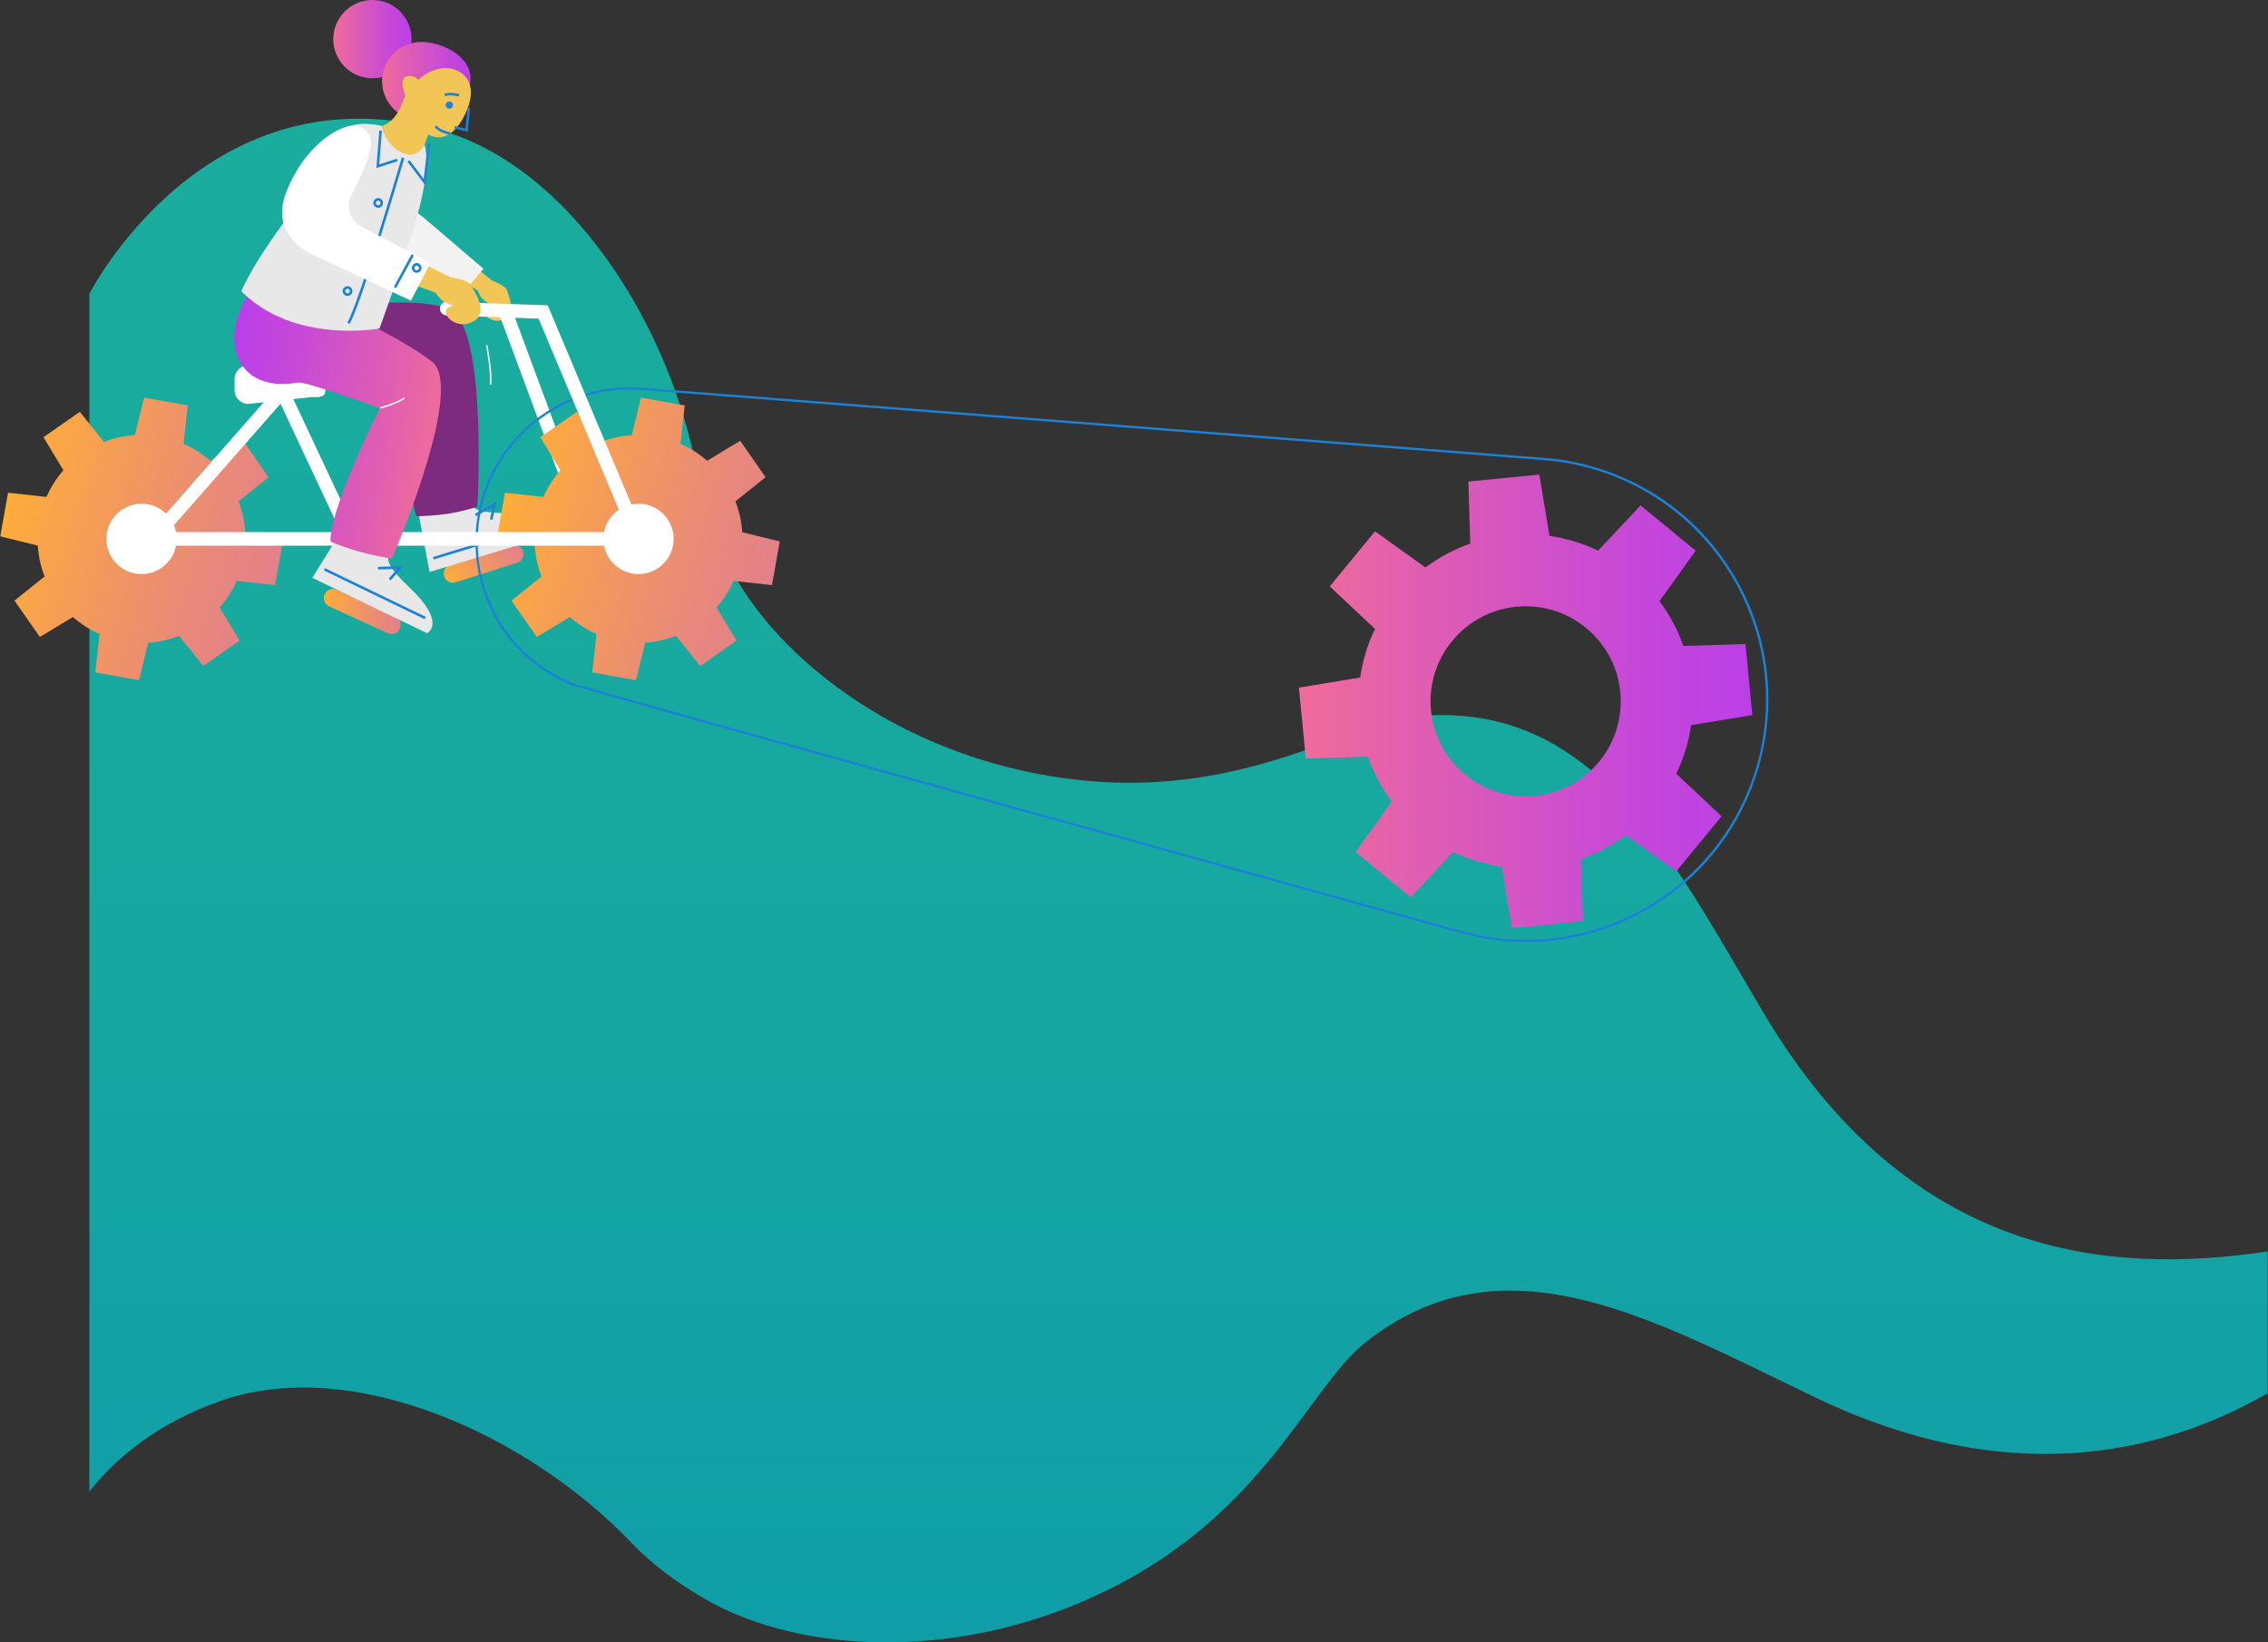 <?xml version="1.0" encoding="utf-8"?>
<!-- Generator: Adobe Illustrator 23.1.0, SVG Export Plug-In . SVG Version: 6.00 Build 0)  -->
<svg version="1.1" id="Слой_1" xmlns="http://www.w3.org/2000/svg" xmlns:xlink="http://www.w3.org/1999/xlink" x="0px" y="0px"
	 viewBox="0 0 1999 1447.62" style="enable-background:new 0 0 1999 1447.62;" xml:space="preserve">
<rect x="0" y="0" width="1999" height="1447.62" fill="#333333" stroke="none"/>
<style type="text/css">
	.st0{fill:url(#SVGID_1_);}
	.st1{fill:#F2C557;}
	.st2{fill:#F2F2F2;}
	.st3{fill:#FFFFFF;}
	.st4{fill:url(#SVGID_2_);}
	.st5{fill:url(#SVGID_3_);}
	.st6{fill:#E8E8E8;}
	.st7{fill:#1B82D8;}
	.st8{fill:#7D2B7F;}
	.st9{fill:none;stroke:#1B82D8;stroke-width:2.256;stroke-miterlimit:10;}
	.st10{fill:url(#SVGID_4_);}
	.st11{fill:url(#SVGID_5_);}
	.st12{fill:url(#SVGID_6_);}
	.st13{fill:url(#SVGID_7_);}
	.st14{fill:url(#SVGID_8_);}
	.st15{fill:url(#SVGID_9_);}
</style>
<g>
	<linearGradient id="SVGID_1_" gradientUnits="userSpaceOnUse" x1="1038.757" y1="1447.62" x2="1038.757" y2="104.621">
		<stop  offset="0" style="stop-color:#0F9EA8"/>
		<stop  offset="0.441" style="stop-color:#16A7A1"/>
		<stop  offset="1" style="stop-color:#1AAD9D"/>
	</linearGradient>
	<path class="st0" d="M78.76,1314.64c25.47-32.24,62.63-60.91,114.25-79.4c116.45-41.71,272.44,29.02,363.98,125.04
		c16.79,17.61,38.5,34,63.46,48.59c85.46,49.97,234.18,58.06,369.26-14.35c127.52-68.35,165.42-172.79,213.27-210.89
		c122.86-97.84,255.32-19.69,398.4,48.73c165.59,79.18,300,51.55,397.37-4.36v-125h0c-140.35,21.05-316,6-444.29-210.07
		c-80.97-136.37-147.71-274.93-304.22-261.82c-60.95,5.1-150.49,70.89-294.49,56.89c-152.55-14.83-271.72-104.16-315.02-193.19
		c-12.65-26-21.6-51.69-25.78-75.65C592.18,288.46,501.76,143,381.76,113c-203.2-50.8-303,146-303,146V1314.64z"/>
	<g>
		<g id="рука_1">
			<path class="st1" d="M386.56,209.72l47.42,37.79c0,0,11.78,4.2,12.98,8.49c1.2,4.29,8.8,21.78-3.37,25.85
				c-12.17,4.06-20.65-7.49-17.9-11.7c2.75-4.21,8.72-0.31,2.75-4.21c-5.97-3.9-7.18-9.7-7.18-9.7l-55.78-34.97L386.56,209.72z"/>
			<path class="st2" d="M316.22,147.39c-19.99,37.52,9.42,58.88,9.42,58.88L402,265.51l24.14-28.62l-52.38-44.78
				c-8.64-7.38-28.11-17.08-21.98-26.65c2.89-4.52,4.74-8.8,6.48-12.47c9.5-20-5.81-45.12-29.5-23
				C325.44,133.1,321.76,137,316.22,147.39z"/>
		</g>
		<g id="рама_2">
			<path class="st3" d="M519.76,481c-2.44,0-4.73-1.5-5.63-3.92l-73-197c-1.15-3.11,0.43-6.56,3.54-7.71
				c3.11-1.15,6.56,0.43,7.71,3.54l73,197c1.15,3.11-0.43,6.56-3.54,7.71C521.15,480.88,520.45,481,519.76,481z"/>
		</g>
		<linearGradient id="SVGID_2_" gradientUnits="userSpaceOnUse" x1="285.36" y1="539" x2="353.154" y2="539">
			<stop  offset="0" style="stop-color:#FFAD39"/>
			<stop  offset="0.288" style="stop-color:#F69E54"/>
			<stop  offset="0.756" style="stop-color:#E8887B"/>
			<stop  offset="1" style="stop-color:#E3808A"/>
		</linearGradient>
		<path class="st4" d="M341.82,558.16l-51.8-23.78c-4-1.84-5.77-6.61-3.93-10.61v0c1.84-4,6.61-5.77,10.61-3.93l51.8,23.78
			c4,1.84,5.77,6.61,3.93,10.61l0,0C350.59,558.23,345.82,560,341.82,558.16z"/>
		
			<linearGradient id="SVGID_3_" gradientUnits="userSpaceOnUse" x1="5889.623" y1="-2676.654" x2="5957.417" y2="-2676.654" gradientTransform="matrix(0.74 -0.673 0.673 0.74 -2156.392 6462.107)">
			<stop  offset="0" style="stop-color:#FFAD39"/>
			<stop  offset="0.288" style="stop-color:#F69E54"/>
			<stop  offset="0.756" style="stop-color:#E8887B"/>
			<stop  offset="1" style="stop-color:#E3808A"/>
		</linearGradient>
		<path class="st5" d="M455.84,496l-54.33,17.25c-4.19,1.33-8.71-1.01-10.05-5.2l0,0c-1.33-4.19,1.01-8.71,5.2-10.05L451,480.75
			c4.19-1.33,8.71,1.01,10.05,5.2v0C462.38,490.15,460.04,494.67,455.84,496z"/>
		<path id="седло" class="st3" d="M274.76,350l-56,6c-6.6,0-12-5.4-12-12v-10c0-6.6,5.4-12,12-12h56c6.6,0,12,5.4,12,12v10
			C286.76,350.6,281.36,350,274.76,350z"/>
		<g id="нога_1">
			<g id="ботинок_2">
				<path class="st6" d="M369.3,454.63l9.32,49.49l107.47-32.54c0,0,6.72-16.08-30.23-18.87c-9.86-0.75-35.71,0.55-40.03-7.28l0,0
					L369.3,454.63z"/>
				<g>
					
						<rect x="379.95" y="476.65" transform="matrix(0.956 -0.292 0.292 0.956 -120.842 146.226)" class="st7" width="98.6" height="2.26"/>
				</g>
				<g>
					<polygon class="st7" points="433.99,458.2 431.79,457.69 434.35,446.65 419.62,454.93 418.51,452.96 437.7,442.18 					"/>
				</g>
			</g>
			<path class="st8" d="M221.69,272.68c-9.85,44.18,13.01,67.34,67.95,56.73s75.6-3.58,75.6-3.58s-6.07,84.58-0.68,119.6
				c0.4,2.62,1.28,6.1,1.8,8.06c0.24,0.89,1.04,1.5,1.96,1.48c3.9-0.08,14.55-0.42,25.45-1.98c11.39-1.63,22.05-4.86,25.66-6.03
				c0.79-0.25,1.33-0.97,1.38-1.8c0.84-15.77,7.72-162.89-26.54-173.67c-36.21-11.39-108.32,0.71-108.32,0.71L221.69,272.68z"/>
		</g>
		<g>
			<path class="st7" d="M1345.18,830.39c-20.71,0-41.53-3.04-61.92-9.19l0.58-1.91c111.74,33.67,230.04-29.84,263.72-141.58
				c33.67-111.74-29.84-230.04-141.58-263.72c-15.24-4.59-30.95-7.47-46.69-8.56l-790.12-61.48c-8.41-0.85-16.95-0.91-25.41-0.17
				c-73.81,6.42-128.63,71.7-122.21,145.51c4.41,50.68,36.48,93.99,83.7,113.03c7.35,2.96,770.56,214.86,778.27,217l-0.53,1.92
				c-31.48-8.74-771.03-214.07-778.48-217.07c-47.91-19.32-80.46-63.27-84.94-114.71c-6.52-74.9,49.12-141.14,124.02-147.66
				c8.59-0.75,17.25-0.69,25.76,0.18l790.09,61.48c15.87,1.09,31.73,4,47.12,8.64c54.64,16.47,99.6,53.22,126.59,103.5
				s32.79,108.06,16.32,162.7c-16.47,54.64-53.22,99.6-103.5,126.59C1414.44,821.79,1379.97,830.39,1345.18,830.39z"/>
		</g>
		<circle class="st9" cx="326.87" cy="209.63" r="3.16"/>
		<g id="голова_1_">
			<linearGradient id="SVGID_4_" gradientUnits="userSpaceOnUse" x1="293.757" y1="34.5" x2="362.757" y2="34.5">
				<stop  offset="0" style="stop-color:#F06C99"/>
				<stop  offset="0.223" style="stop-color:#E260AE"/>
				<stop  offset="0.738" style="stop-color:#C648D8"/>
				<stop  offset="1" style="stop-color:#BB3FE9"/>
			</linearGradient>
			<circle class="st10" cx="328.26" cy="34.5" r="34.5"/>
			<linearGradient id="SVGID_5_" gradientUnits="userSpaceOnUse" x1="336.757" y1="71.5" x2="414.757" y2="71.5">
				<stop  offset="0" style="stop-color:#F06C99"/>
				<stop  offset="0.223" style="stop-color:#E260AE"/>
				<stop  offset="0.738" style="stop-color:#C648D8"/>
				<stop  offset="1" style="stop-color:#BB3FE9"/>
			</linearGradient>
			<path class="st11" d="M336.76,71.5c0-19.05,15.45-34.5,34.5-34.5c19.05,0,43.5,12.95,43.5,32s-24.45,37-43.5,37
				C352.2,106,336.76,90.55,336.76,71.5z"/>
			<g>
				<path class="st1" d="M400.68,61.33c-10.34-3.62-22.65,0.67-32.22,9.02c-1.09-1.79-3.36-3.33-7.95-3.33
					c-9.55,0-4.62,13.93-3.23,17.41c-0.95,1.8-1.77,3.66-2.45,5.56c-6.95,19.5-18.78,21.12-18.78,21.12s-14.36,21.16-4.68,29.29
					c9.68,8.12,37.98,9.5,40.17-5.75l5.95-16.21c0,0,15.33,10.51,28.81-11.16C419.77,85.6,417.53,67.22,400.68,61.33z"/>
				<g>
					<circle class="st7" cx="396.05" cy="92.62" r="3.16"/>
					<g>
						<path class="st7" d="M404.36,84.99c-0.07-0.02-7.53-1.91-11.87-0.19l-0.83-2.1c5.03-1.99,12.94,0.01,13.27,0.1L404.36,84.99z"
							/>
					</g>
					<g>
						<polygon class="st7" points="412.33,116.08 400.41,113.34 400.92,111.14 410.33,113.31 412.06,94.77 414.31,94.98 						"/>
					</g>
					<g>
						<path class="st7" d="M396.71,118.76c-1.17-0.19-11.44-2.03-13.5-7.22l2.1-0.83c1.35,3.41,8.96,5.36,11.77,5.83L396.71,118.76z
							"/>
					</g>
				</g>
			</g>
		</g>
		<g id="колесо_1">
			
				<linearGradient id="SVGID_6_" gradientUnits="userSpaceOnUse" x1="-721.826" y1="2022.191" x2="-473.051" y2="2022.191" gradientTransform="matrix(0.96 0.281 -0.281 0.96 1704.254 -1297.9)">
				<stop  offset="0" style="stop-color:#FFAD39"/>
				<stop  offset="0.288" style="stop-color:#F69E54"/>
				<stop  offset="0.756" style="stop-color:#E8887B"/>
				<stop  offset="1" style="stop-color:#E3808A"/>
			</linearGradient>
			<path class="st12" d="M445.08,434.26l-6.83,38.49l33.06,8.15c0.6,9.45,2.66,18.61,6,27.2l-26.56,21.3l22.39,32.05l29.14-17.61
				c6.92,6.09,14.81,11.17,23.47,14.99l-3.72,33.84l38.49,6.83l8.15-33.06c9.45-0.6,18.61-2.66,27.2-6l21.3,26.57l32.05-22.39
				l-17.61-29.14c6.09-6.92,11.17-14.81,14.99-23.47l33.84,3.72l6.83-38.49l-33.06-8.15c-0.6-9.45-2.66-18.61-6-27.2l26.57-21.3
				l-22.39-32.05l-29.14,17.61c-6.92-6.09-14.81-11.17-23.47-14.99l3.72-33.84l-38.49-6.83l-8.15,33.06c-9.45,0.6-18.61,2.66-27.2,6
				l-21.3-26.56l-32.05,22.39l17.61,29.14c-6.09,6.92-11.17,14.81-14.99,23.47L445.08,434.26z"/>
			<circle class="st3" cx="562.76" cy="475" r="31"/>
		</g>
		<g>
			<path class="st3" d="M432.88,339.18l-1.29-0.21c1.5-9.33-3.17-34.34-3.21-34.59l1.28-0.24
				C429.86,305.18,434.42,329.63,432.88,339.18z"/>
		</g>
		<g id="колесо_2">
			
				<linearGradient id="SVGID_7_" gradientUnits="userSpaceOnUse" x1="-1142.185" y1="2145.245" x2="-893.41" y2="2145.245" gradientTransform="matrix(0.96 0.281 -0.281 0.96 1704.254 -1297.9)">
				<stop  offset="0" style="stop-color:#FFAD39"/>
				<stop  offset="0.288" style="stop-color:#F69E54"/>
				<stop  offset="0.756" style="stop-color:#E8887B"/>
				<stop  offset="1" style="stop-color:#E3808A"/>
			</linearGradient>
			<path class="st13" d="M7.08,434.26l-6.83,38.49l33.06,8.15c0.6,9.45,2.66,18.61,6,27.2l-26.56,21.3l22.39,32.05l29.14-17.61
				c6.92,6.09,14.81,11.17,23.47,14.99l-3.72,33.84l38.49,6.83l8.15-33.06c9.45-0.6,18.61-2.66,27.2-6l21.3,26.57l32.05-22.39
				l-17.61-29.14c6.09-6.92,11.17-14.81,14.99-23.47l33.84,3.72l6.83-38.49l-33.06-8.15c-0.6-9.45-2.66-18.61-6-27.2l26.57-21.3
				l-22.39-32.05l-29.14,17.61c-6.92-6.09-14.81-11.17-23.47-14.99l3.72-33.84l-38.49-6.83l-8.15,33.06c-9.45,0.6-18.61,2.66-27.2,6
				l-21.3-26.56L38.3,385.37l17.61,29.14c-6.09,6.92-11.17,14.81-14.99,23.47L7.08,434.26z"/>
			<circle class="st3" cx="124.76" cy="475" r="31"/>
		</g>
		<path id="рама_1" class="st3" d="M571.79,481.01L482.8,269.14L393.97,266c-3.33-0.14-6.09,2.47-6.21,5.78
			c-0.12,3.31,2.47,6.09,5.78,6.21l81.17,2.87l79.01,188.13l-240.16,0.02l-63.28-134.85L121.52,481.01H571.79z M264.09,469.01H148
			l99.22-113.15l53.09,113.15H264.09z"/>
		<linearGradient id="SVGID_8_" gradientUnits="userSpaceOnUse" x1="1144.844" y1="618.165" x2="1544.53" y2="618.165">
			<stop  offset="0" style="stop-color:#F06C99"/>
			<stop  offset="0.223" style="stop-color:#E260AE"/>
			<stop  offset="0.738" style="stop-color:#C648D8"/>
			<stop  offset="1" style="stop-color:#BB3FE9"/>
		</linearGradient>
		<path class="st14" d="M1211.92,468.31L1172,516.85l39.89,37.48c-6.61,13.71-10.94,28.17-13.04,42.84l-54.01,8.9l6.1,62.56
			l54.71-1.7c4.89,13.99,11.94,27.33,21.07,39.51l-31.9,44.48l48.55,39.92l37.48-39.89c13.71,6.61,28.17,10.94,42.84,13.04
			l8.9,54.01l62.56-6.1l-1.7-54.71c13.99-4.89,27.33-11.94,39.51-21.07l44.48,31.9l39.92-48.55l-39.89-37.48
			c6.61-13.71,10.94-28.17,13.04-42.84l54.01-8.9l-6.1-62.56l-54.71,1.7c-4.89-13.99-11.94-27.33-21.07-39.51l31.9-44.48
			L1446,445.48l-37.48,39.89c-13.71-6.61-28.17-10.94-42.84-13.04l-8.9-54.01l-62.56,6.1l1.7,54.71
			c-13.99,4.89-27.33,11.94-39.51,21.07L1211.92,468.31z M1397.91,553.44c35.75,29.4,40.9,82.21,11.5,117.96
			c-29.4,35.75-82.21,40.9-117.96,11.5c-35.75-29.4-40.9-82.21-11.5-117.96C1309.35,529.19,1362.17,524.04,1397.91,553.44z"/>
		<g id="нога_2">
			<g id="ботинок_1">
				<path class="st6" d="M301.87,466.55l-26.65,42.73l101.11,48.83c0,0,15.84-7.28-9.46-34.36c-6.75-7.23-26.65-23.78-24.53-32.46v0
					L301.87,466.55z"/>
				<g>
					<polygon class="st7" points="344.39,511.49 342.68,510.01 350.08,501.43 333.19,501.92 333.13,499.66 355.12,499.03 					"/>
				</g>
				<g>
					
						<rect x="329.51" y="474.16" transform="matrix(0.435 -0.9 0.9 0.435 -284.566 593.134)" class="st7" width="2.26" height="98.6"/>
				</g>
			</g>
			
				<linearGradient id="SVGID_9_" gradientUnits="userSpaceOnUse" x1="14729.873" y1="1533.313" x2="14919.079" y2="1533.313" gradientTransform="matrix(-0.987 -0.159 -0.159 0.987 15169.966 1210.513)">
				<stop  offset="0" style="stop-color:#F06C99"/>
				<stop  offset="0.223" style="stop-color:#E260AE"/>
				<stop  offset="0.738" style="stop-color:#C648D8"/>
				<stop  offset="1" style="stop-color:#BB3FE9"/>
			</linearGradient>
			<path class="st15" d="M218.23,260.63c-24.42,38.12-11.07,86.09,44.34,76.6c7.19-1.23,72.23,22.59,72.23,22.59
				s-39.48,77.55-43.33,112.88c-0.1,0.93-0.18,2.26-0.23,3.3c-0.05,0.92,0.57,1.68,1.43,2.01c5.09,1.99,13.13,5.15,23.09,7.99
				c12.17,3.47,24.98,5.7,28.23,6.09c0.88,0.11,1.72-0.38,2.07-1.2c6.42-15.06,63.06-150.29,34.65-172.12
				c-30.1-23.13-72.25-39.51-75.61-44.16c-3.36-4.65,2.87-17.82,2.87-17.82L218.23,260.63z"/>
			<g>
				<path class="st3" d="M335.23,360.29l-0.35-1.31c0.15-0.04,14.77-4.04,21.32-8.77l0.79,1.1
					C350.24,356.19,335.84,360.13,335.23,360.29z"/>
			</g>
		</g>
		<g id="тело_2_">
			<path class="st6" d="M374.13,127.47c0,0-6.36,14.52-21.02,6.54c-14.67-7.98-16.77-22.99-16.77-22.99s-19.81-5.13-30.14,1.58
				c-10.33,6.71-35.95,57.25-35.95,57.25h0c-11.64,14.45-43.52,55.33-57.58,86.8c46.55,46.96,121.83,32.89,121.83,32.89
				s19.7-54.31,27.71-81.15v0C362.2,208.4,381.72,153.18,374.13,127.47z"/>
			<g>
				<path class="st7" d="M333.32,183.17c-0.69,0-1.39-0.17-2.04-0.52c-2.08-1.13-2.85-3.74-1.72-5.81c1.13-2.08,3.74-2.84,5.81-1.72
					c2.08,1.13,2.85,3.74,1.72,5.81C336.31,182.36,334.84,183.17,333.32,183.17z M333.33,176.85c-0.72,0-1.42,0.38-1.79,1.06
					c-0.54,0.98-0.17,2.22,0.81,2.75c0.98,0.54,2.22,0.17,2.75-0.81c0.53-0.98,0.17-2.22-0.81-2.75
					C333.99,176.93,333.65,176.85,333.33,176.85z"/>
			</g>
			<g>
				<path class="st7" d="M306.31,260.84c-0.23,0-0.46-0.02-0.69-0.06c-2.33-0.38-3.93-2.58-3.55-4.91l0,0
					c0.18-1.13,0.79-2.12,1.72-2.79c0.93-0.67,2.06-0.94,3.19-0.76c2.33,0.38,3.93,2.58,3.55,4.91c-0.18,1.13-0.79,2.12-1.72,2.79
					C308.08,260.56,307.21,260.84,306.31,260.84z M306.3,254.52c-0.42,0-0.83,0.13-1.18,0.38c-0.44,0.32-0.73,0.79-0.82,1.32l0,0
					c-0.18,1.1,0.58,2.15,1.68,2.33c0.53,0.09,1.07-0.04,1.51-0.36c0.44-0.32,0.73-0.79,0.82-1.32c0.18-1.1-0.58-2.15-1.68-2.33
					C306.52,254.53,306.41,254.52,306.3,254.52z"/>
			</g>
			<g>
				<g>
					<path class="st7" d="M308.19,285.51l-1.98-1.08c11.24-20.66,47.6-144.46,47.97-145.71l2.17,0.63
						C354.84,144.46,319.54,264.64,308.19,285.51z"/>
				</g>
				<g>
					<polygon class="st7" points="375.09,163.67 359.18,142.55 360.99,141.2 373.48,157.79 377.05,126.29 379.29,126.54 					"/>
				</g>
				<g>
					<polygon class="st7" points="331.76,148.09 334.32,115.01 336.57,115.19 334.27,144.9 349.83,139.87 350.52,142.02 					"/>
				</g>
			</g>
		</g>
		<g id="рука_2">
			<path class="st1" d="M330.71,211.36l66.54,33.06c0,0,15.19,1.99,17.74,6.82c2.54,4.83,16.15,23.83,2.62,31.83
				c-13.54,8-26.66-3.65-24.45-9.41c2.21-5.75,10.36-2.62,2.21-5.75c-8.15-3.14-11.1-9.77-11.1-9.77l-75.83-27.52L330.71,211.36z"/>
			<path class="st3" d="M326.99,123.65c0,0-2.5-13.87-16.2-12.98s-42.53,18.52-58.28,58.01s22.16,55.36,22.16,55.36l87.53,40.97
				l17.25-33.23l-60.96-32.15c-10.05-5.3-13.91-17.74-8.63-27.8C317.99,156.31,327.96,134.71,326.99,123.65z"/>
			<g>
				
					<rect x="339.57" y="237.68" transform="matrix(0.478 -0.878 0.878 0.478 -23.897 437.409)" class="st7" width="32.75" height="2.26"/>
			</g>
			<g>
				<path class="st7" d="M367.25,240.43c-0.91,0-1.83-0.29-2.61-0.88c-1.87-1.44-2.23-4.14-0.79-6.01c0.7-0.91,1.71-1.49,2.84-1.64
					c1.13-0.15,2.26,0.15,3.17,0.85c0.91,0.7,1.49,1.71,1.64,2.84c0.15,1.14-0.15,2.26-0.85,3.17
					C369.81,239.86,368.53,240.43,367.25,240.43z M367.25,234.12c-0.09,0-0.18,0.01-0.27,0.02c-0.54,0.07-1.02,0.35-1.35,0.78l0,0
					c-0.68,0.89-0.51,2.17,0.37,2.85c0.89,0.68,2.17,0.51,2.85-0.37c0.33-0.43,0.47-0.96,0.4-1.5c-0.07-0.54-0.35-1.02-0.78-1.35
					C368.13,234.26,367.7,234.12,367.25,234.12z"/>
			</g>
		</g>
	</g>
</g>
</svg>
